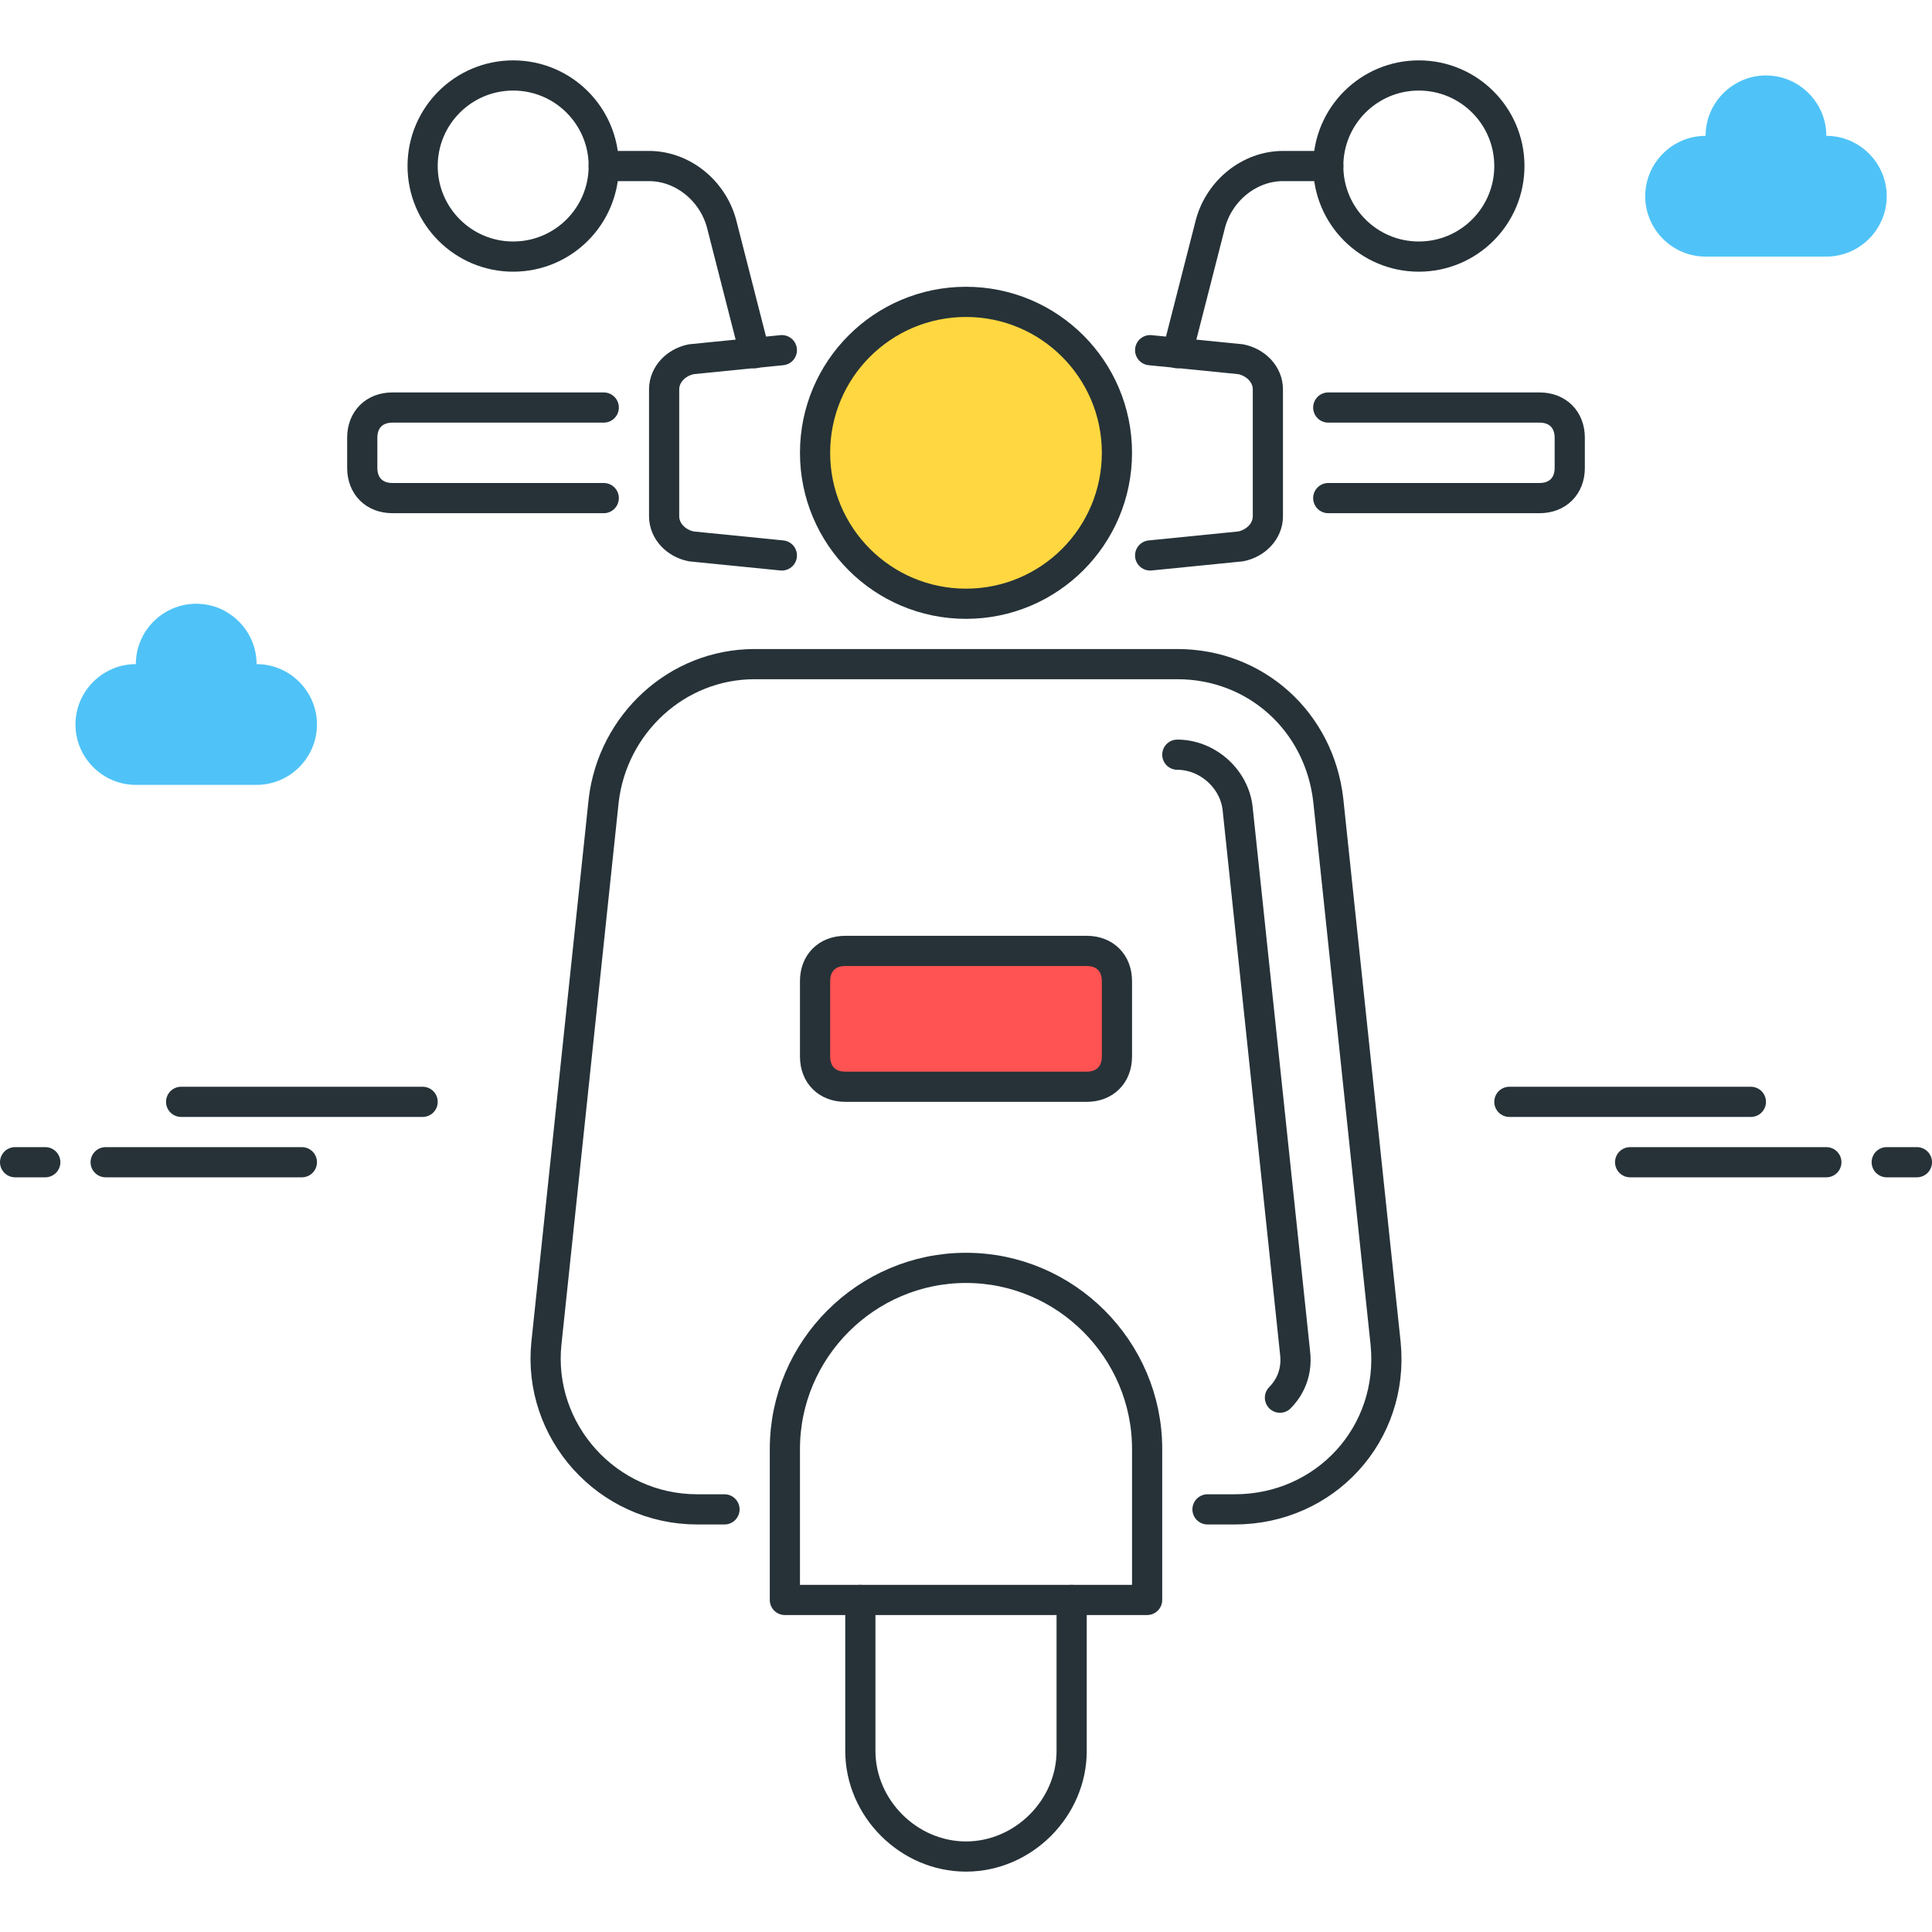 <?xml version="1.0" encoding="utf-8"?>
<!-- Generator: Adobe Illustrator 21.0.0, SVG Export Plug-In . SVG Version: 6.00 Build 0)  -->
<svg version="1.1" id="Layer_1" xmlns="http://www.w3.org/2000/svg" xmlns:xlink="http://www.w3.org/1999/xlink" x="0px" y="0px"
	 viewBox="0 0 64 64" style="enable-background:new 0 0 64 64;" xml:space="preserve">
<style type="text/css">
	.st0{fill:none;stroke:#263238;stroke-linecap:round;stroke-linejoin:round;stroke-miterlimit:10;}
	.st1{fill:#FFD740;stroke:#263238;stroke-linecap:round;stroke-linejoin:round;stroke-miterlimit:10;}
	.st2{fill:#40C4FF;stroke:#263238;stroke-linecap:round;stroke-linejoin:round;stroke-miterlimit:10;}
	.st3{fill:#FFFFFF;stroke:#263238;stroke-linecap:round;stroke-linejoin:round;stroke-miterlimit:10;}
	.st4{fill:#FF5252;stroke:#263238;stroke-linecap:round;stroke-linejoin:round;stroke-miterlimit:10;}
	.st5{fill:#FF5252;}
	.st6{fill:#4DB6AC;stroke:#263238;stroke-linecap:round;stroke-linejoin:round;stroke-miterlimit:10;}
	.st7{fill:#FFD740;}
	.st8{fill:#40C4FF;}
	.st9{fill:#4DB6AC;}
	.st10{fill:#FFFFFF;}
	.st11{fill:#263238;stroke:#263238;stroke-linecap:round;stroke-linejoin:round;stroke-miterlimit:10;}
	.st12{fill:#4FC3F7;}
	.st13{fill:#E0E0E0;stroke:#263238;stroke-linecap:round;stroke-linejoin:round;stroke-miterlimit:10;}
</style>
<g id="mobility">
	<g>
		<g>
			<path class="st0" d="M20,16.5h-7c-0.6,0-1-0.4-1-1v-1c0-0.6,0.4-1,1-1h7"/>
			<path class="st0" d="M44,13.5h7c0.6,0,1,0.4,1,1v1c0,0.6-0.4,1-1,1h-7"/>
			<circle class="st1" cx="32" cy="15" r="5"/>
			<path class="st0" d="M35.5,53v5c0,1.9-1.6,3.5-3.5,3.5h0c-1.9,0-3.5-1.6-3.5-3.5v-5"/>
			<path class="st0" d="M24,50h-0.9c-3,0-5.3-2.6-5-5.5l1.9-18c0.3-2.5,2.4-4.5,5-4.5h14c2.6,0,4.7,1.9,5,4.5l1.9,18
				c0.3,3-2,5.5-5,5.5H40"/>
			<path class="st0" d="M39,25 M39,25c1,0,1.9,0.8,2,1.8l1.9,18c0.1,0.8-0.3,1.3-0.5,1.5"/>
			<path class="st0" d="M38,53v-5c0-3.3-2.7-6-6-6h0c-3.3,0-6,2.7-6,6v5H38z"/>
			<path class="st0" d="M38.1,11.6l3,0.3c0.5,0.1,0.9,0.5,0.9,1v4.2c0,0.5-0.4,0.9-0.9,1l-3,0.3"/>
			<path class="st0" d="M25.9,18.4l-3-0.3c-0.5-0.1-0.9-0.5-0.9-1v-4.2c0-0.5,0.4-0.9,0.9-1l3-0.3"/>
			<path class="st0" d="M20,5.5h1.5c1.1,0,2.1,0.8,2.4,1.9l1.1,4.3"/>
			<circle class="st0" cx="17" cy="5.5" r="3"/>
			<path class="st0" d="M44,5.5h-1.5c-1.1,0-2.1,0.8-2.4,1.9L39,11.7"/>
			<circle class="st0" cx="47" cy="5.5" r="3"/>
			<path class="st4" d="M36,36h-8c-0.6,0-1-0.4-1-1v-2.5c0-0.6,0.4-1,1-1h8c0.6,0,1,0.4,1,1V35C37,35.6,36.6,36,36,36z"/>
		</g>
		<g>
			<line class="st0" x1="14" y1="36.5" x2="6" y2="36.5"/>
			<line class="st0" x1="1.5" y1="38.5" x2="0.5" y2="38.5"/>
			<line class="st0" x1="10" y1="38.5" x2="3.5" y2="38.5"/>
		</g>
		<g>
			<line class="st0" x1="50" y1="36.5" x2="58" y2="36.5"/>
			<line class="st0" x1="62.5" y1="38.5" x2="63.5" y2="38.5"/>
			<line class="st0" x1="54" y1="38.5" x2="60.5" y2="38.5"/>
		</g>
		<g>
			<g>
				<path class="st12" d="M8.5,22c0-1.1-0.9-2-2-2s-2,0.9-2,2c-1.1,0-2,0.9-2,2s0.9,2,2,2h4c1.1,0,2-0.9,2-2S9.6,22,8.5,22z"/>
			</g>
		</g>
		<g>
			<g>
				<path class="st12" d="M60.5,4.5c0-1.1-0.9-2-2-2s-2,0.9-2,2c-1.1,0-2,0.9-2,2c0,1.1,0.9,2,2,2h4c1.1,0,2-0.9,2-2
					C62.5,5.4,61.6,4.5,60.5,4.5z"/>
			</g>
		</g>
	</g>
</g>
</svg>
